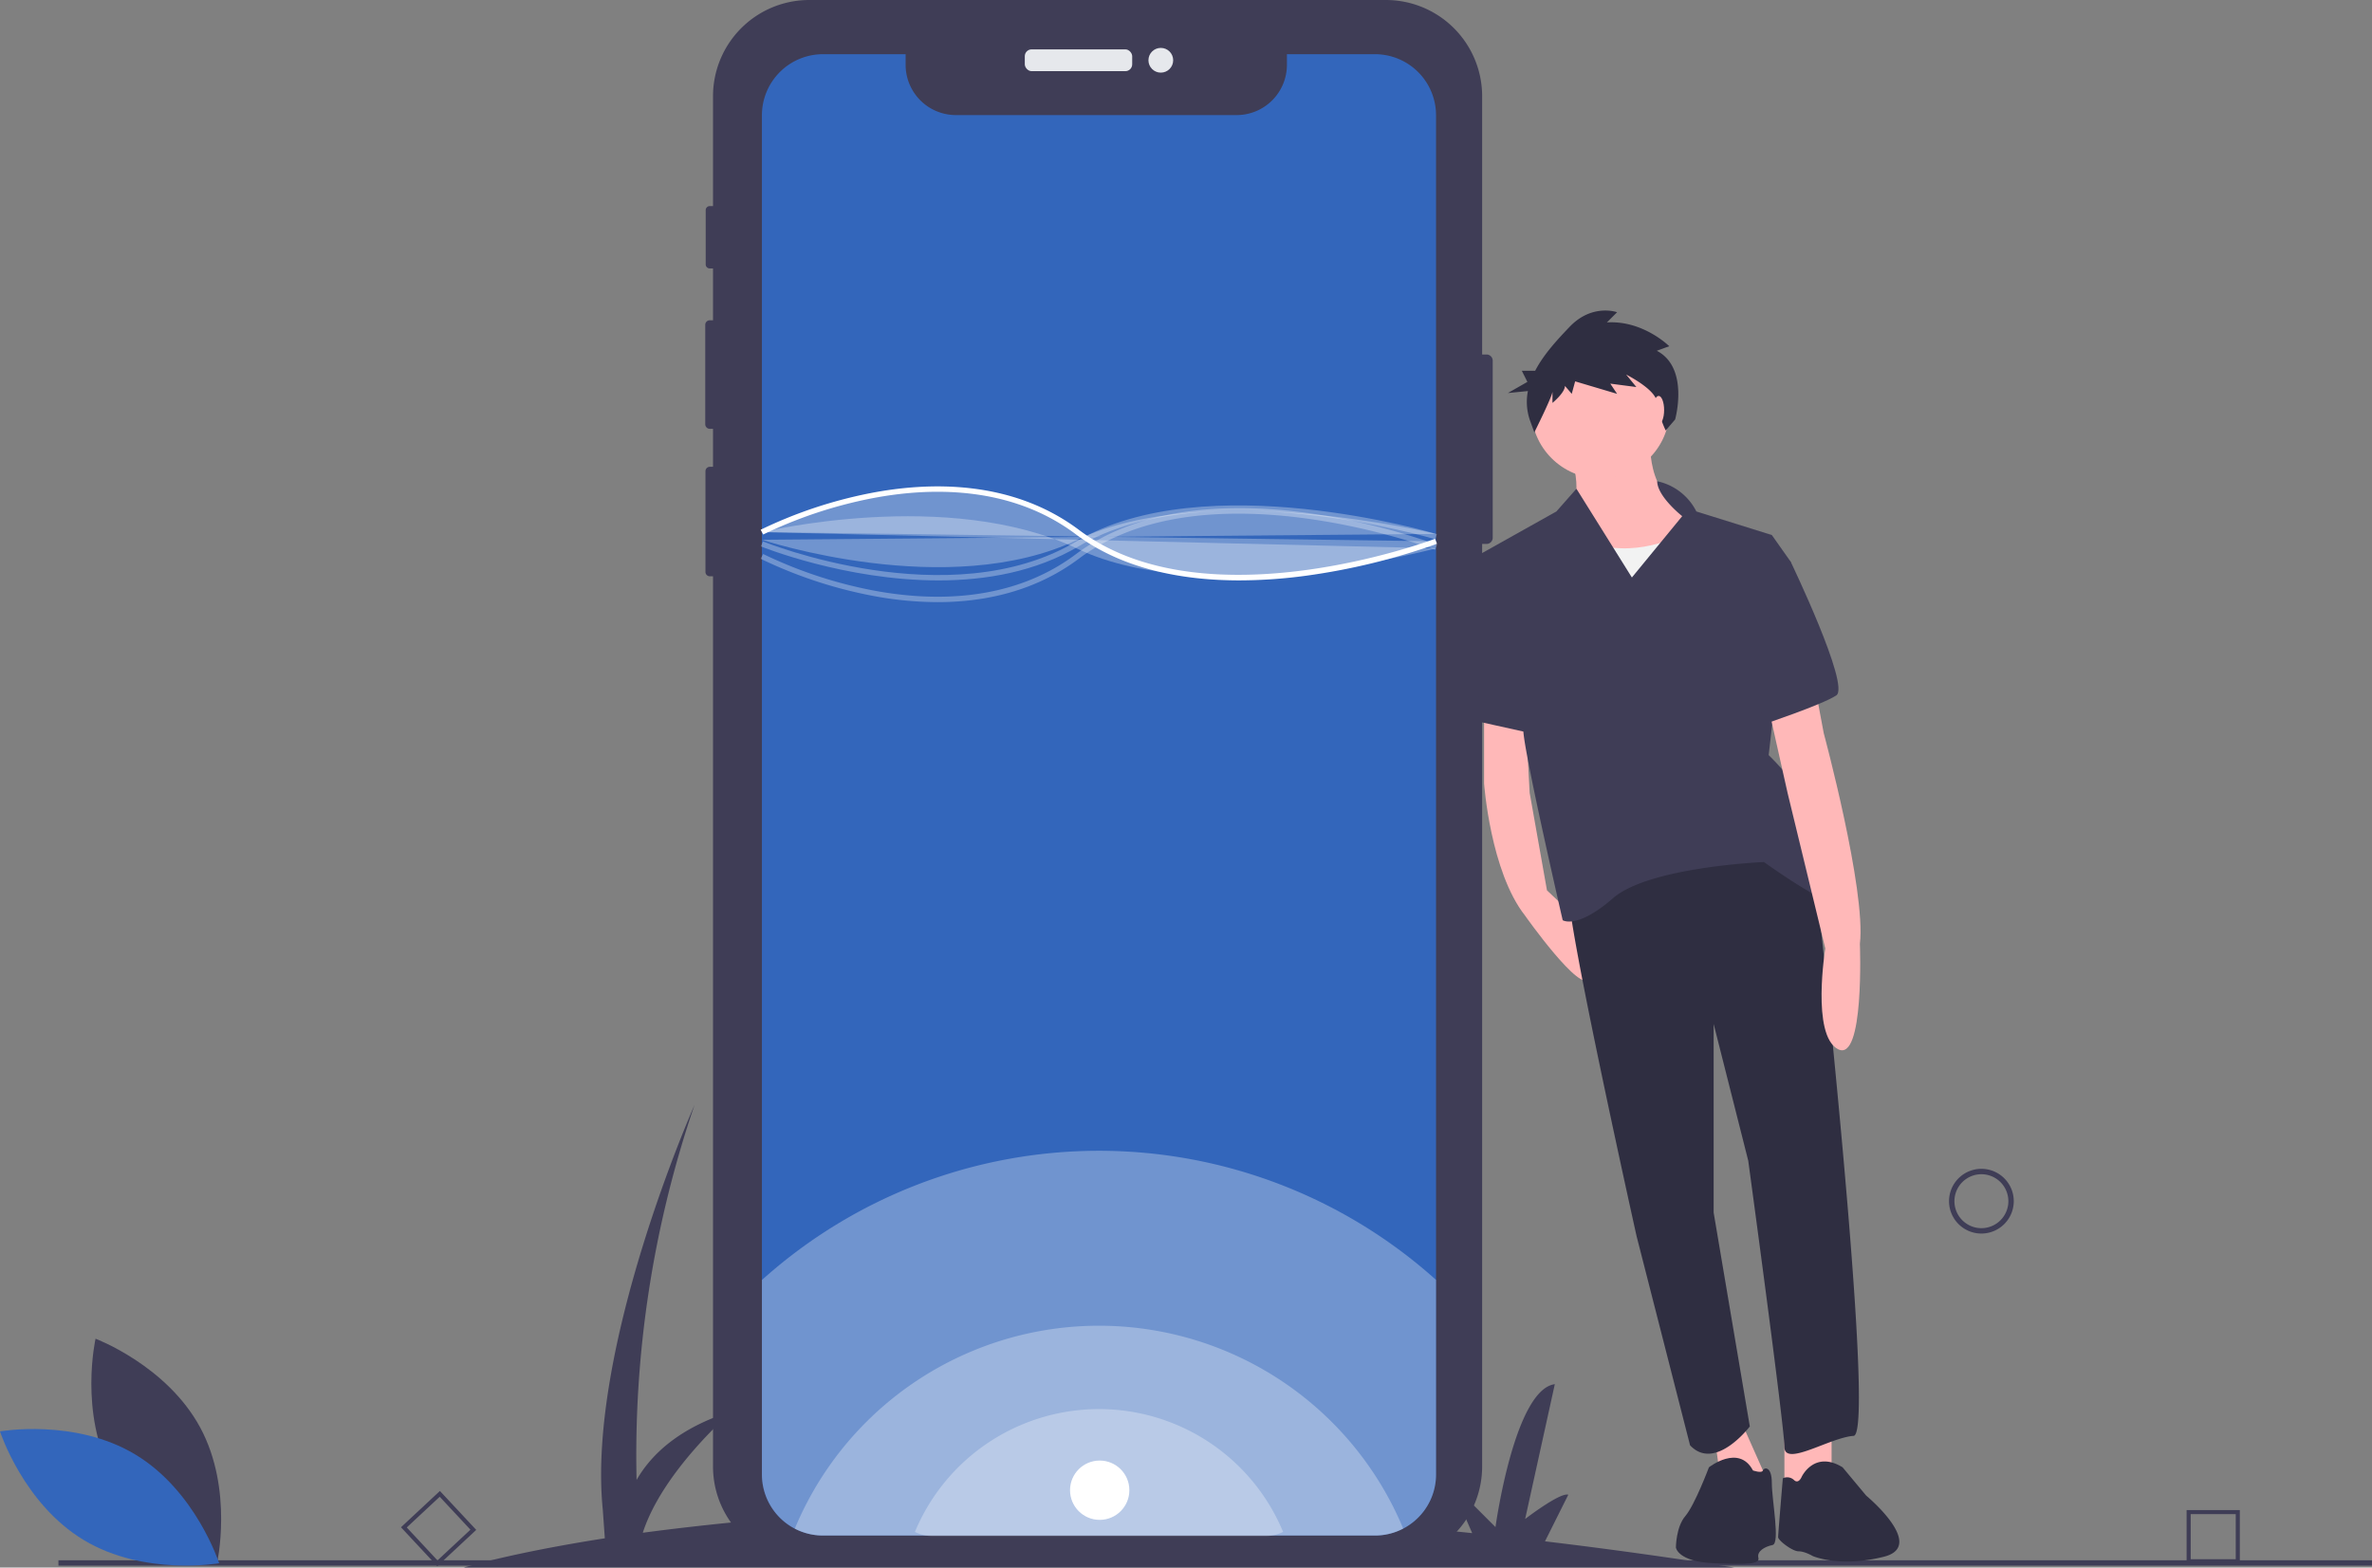 <svg data-name="Layer 1" xmlns="http://www.w3.org/2000/svg" width="879.5" height="581.351" viewBox="0 0 879.5 581.351"><rect x="0" y="0" width="879.5" height="581.351" fill="#808080" stroke="none"/><path d="M643 581.35q-36.476-5.71-70.143-9.714l8.643-17.285c-3-1-16 9-16 9l11-50c-15 2-22 53-22 53l-17-17 8.368 19.247c-68.68-7.217-127.946-9.47-177.765-8.953l7.397-14.794c-3-1-16 9-16 9l11-50c-15 2-22 53-22 53l-17-17 8.863 20.385a997.852 997.852 0 00-102.022 8.216c7.381-22.995 33.159-45.101 33.159-45.101-19.82 6.166-30.132 16.212-35.47 25.524a401.561 401.561 0 0121.47-139.024s-40 90-34 150l.761 10.658C189.461 575.937 172 581.35 172 581.35zm91.672-123.864a12 12 0 1112-12 12.014 12.014 0 01-12 12zm0-22a10 10 0 1010 10 10.011 10.011 0 00-10-10zm95.828 144.29h-19.741v-19.741H830.5zm-18.223-1.518h16.704v-16.704h-16.704zm-650.133 2.598l-13.465-14.436 14.436-13.465 13.465 14.436zm-11.319-14.361l11.394 12.215 12.215-11.394-11.394-12.215z" fill="#3f3d56"/><path fill="#3f3d56" d="M21.672 578.662H879.5v2H21.672z"/><path d="M553.475 133.76v65.68a2.296 2.296 0 01-2.29 2.29h-1.63v342.15a35.702 35.702 0 01-35.7 35.7h-213.79a35.693 35.693 0 01-35.69-35.7V213.73h-1.18a1.618 1.618 0 01-1.62-1.61v-37.38a1.62 1.62 0 011.62-1.62h1.18v-14.08h-1.19a1.696 1.696 0 01-1.69-1.7v-36.87a1.694 1.694 0 011.69-1.69h1.19V99.56h-1.21a1.498 1.498 0 01-1.5-1.5V77.94a1.507 1.507 0 011.5-1.51h1.21V35.69A35.691 35.691 0 01300.065 0h213.79a35.7 35.7 0 0135.7 35.69v95.78h1.63a2.296 2.296 0 012.29 2.29z" fill="#3f3d56"/><rect x="379.979" y="18.307" width="39.823" height="8.086" rx="2.542" fill="#e6e8ec"/><circle cx="430.41" cy="22.35" r="4.587" fill="#e6e8ec"/><path d="M532.46 42.75v504.09a22.58 22.58 0 01-7.96 17.23 22.642 22.642 0 01-14.69 5.41H305.16a22.587 22.587 0 01-10.46-2.55 21.155 21.155 0 01-2.2-1.3 22.668 22.668 0 01-9.99-18.79V42.75a22.649 22.649 0 0122.65-22.65h30.63v3.93a18.65 18.65 0 0018.65 18.65h104.08a18.65 18.65 0 0018.65-18.65V20.1h32.64a22.643 22.643 0 0122.65 22.65z" fill="#36b"/><path d="M532.46 474.68v72.16a22.58 22.58 0 01-7.96 17.23 22.642 22.642 0 01-14.69 5.41H305.16a22.587 22.587 0 01-10.46-2.55 21.155 21.155 0 01-2.2-1.3 22.668 22.668 0 01-9.99-18.79v-72.13a186.97 186.97 0 01249.95-.03z" fill="#fff" opacity=".3"/><path d="M520.29 566.91a22.41 22.41 0 01-10.48 2.57H305.16a22.587 22.587 0 01-10.46-2.55 122.161 122.161 0 01225.59-.02z" fill="#fff" opacity=".3"/><path d="M475.75 568.12a13.56 13.56 0 01-6.342 1.555H345.57a13.668 13.668 0 01-6.33-1.543 73.923 73.923 0 01136.51-.012z" fill="#fff" opacity=".3"/><path d="M459.546 215.25c-20.529 0-43.058-3.909-60.646-17.1-24.487-18.365-54.657-17.385-75.653-13.328a164.863 164.863 0 00-40.275 13.415l-.925-1.773a166.957 166.957 0 0140.768-13.595c21.41-4.144 52.197-5.134 77.285 13.682 47 35.25 131.158 3.59 132.002 3.267l.716 1.867a242.355 242.355 0 01-48.706 11.857 186.202 186.202 0 01-24.566 1.708z" fill="#fff"/><path d="M282.5 197.35s69-16.712 117 6.17 133-.17 133-.17" fill="#fff" opacity=".3"/><path d="M347.641 223.312a131.456 131.456 0 01-24.826-2.48 166.957 166.957 0 01-40.768-13.595l.925-1.773a164.862 164.862 0 0040.275 13.415c20.995 4.056 51.165 5.037 75.653-13.328 25.066-18.8 60.177-18.747 85.212-15.392a242.355 242.355 0 0148.706 11.857l-.716 1.867c-.845-.324-85.001-31.984-132.002 3.267-16.452 12.34-35.357 16.162-52.459 16.162z" fill="#fff" opacity=".3"/><path d="M347.981 215.259c-34.634 0-65.39-12.426-65.852-12.615l.762-1.85c.684.282 69.088 27.9 116.1.064 47.825-28.32 132.906-3.04 133.76-2.782l-.581 1.914c-.845-.256-85.093-25.281-132.16 2.59-16.063 9.51-34.541 12.679-52.029 12.679z" fill="#fff" opacity=".3"/><path d="M282.51 200.18s68.99 22.883 116.99 0 132.96-2.161 132.96-2.161" fill="#fff" opacity=".3"/><path d="M550.27 261.4v29.153s2.331 32.65 15.159 48.976c0 0 20.99 29.736 23.905 23.323l-3.59-21.116-12.153-11.535-6.413-36.15-1.75-32.651zm128.854 263.541v21.573l-17.491 6.414v-25.072l17.491-2.915zm-35.566-2.332l11.661 26.237-16.325 6.997-3.499-25.654 8.163-7.58z" fill="#ffb8b8"/><path d="M672.71 321.455s23.323 210.483 14.577 211.066-25.654 11.661-25.654 4.081-13.41-106.116-13.41-106.116l-12.828-50.726v69.967l13.41 79.296s-12.827 16.908-22.156 6.996l-19.823-77.546s-26.238-117.777-25.072-127.106c0 0 60.055-51.31 90.957-9.912zm-4.664 226.225s4.665-9.912 15.16-3.498l8.746 10.495s22.548 18.674 6.548 22.674c-16.491 4.122-26.372-.264-26.372-.264s-2.915-1.749-5.248-1.749-7.58-4.081-7.58-5.247 1.75-21.828 1.75-21.828a3.677 3.677 0 014.081.583c1.75 1.75 2.915-1.166 2.915-1.166z" fill="#2f2e41"/><path d="M633.646 544.182s11.078-8.746 16.326 1.166c0 0 3.304 1.166 3.692 0s3.304-1.749 3.304 4.665 3.166 22.41.251 22.993-5.83 2.332-5.247 4.664-3.166 2.661-16.577 2.078-13.993-5.83-13.993-5.83 0-7.58 3.498-11.661 8.746-18.075 8.746-18.075z" fill="#2f2e41"/><path d="M612.073 162.28s-2.915 21.574 15.743 29.153-41.397 32.651-47.228 18.075 1.166-19.24 1.166-19.24 5.83-5.831.583-21.574z" fill="#ffb8b8"/><circle cx="593.415" cy="151.785" r="25.654" fill="#ffb8b8"/><path d="M623.151 198.43s-17.492 9.329-34.4 2.332-16.326 23.322-16.326 23.322l8.746 22.74 60.638-5.831-4.081-34.983z" fill="#f2f2f2"/><path d="M614.46 178.48a21.166 21.166 0 0114.522 11.204l27.986 8.746 6.997 9.912-8.163 71.716s15.16 14.576 15.16 22.739 18.657 36.15 9.329 32.651-26.238-15.742-26.238-15.742-42.563 1.749-55.973 13.41-18.658 8.163-18.658 8.163-13.993-60.638-14.576-69.967-16.91-65.302-16.91-65.302l29.154-16.326 7.425-8.425 20.561 32.913 18.658-22.739s-9.218-7.25-9.273-12.953z" fill="#3f3d56"/><path d="M672.71 253.237l3.5 18.658s15.742 58.306 13.41 78.13c0 0 1.749 44.312-8.163 39.064s-4.665-37.315-4.665-37.315L662.8 294.05l-7.58-33.817z" fill="#ffb8b8"/><path d="M658.134 204.844l5.831 3.498s22.156 46.061 16.909 49.56-27.987 11.078-27.987 11.078zm-96.204 1.166l-13.702-.292-3.206 5.539 4.081 56.557 20.99 4.664-8.163-66.468z" fill="#3f3d56"/><path d="M614.306 130.088l4.624-1.681s-9.668-9.669-23.12-8.828l3.783-3.783s-9.248-3.363-17.655 5.465c-4.42 4.64-9.534 10.095-12.721 16.24h-4.952l2.066 4.133-7.233 4.134 7.424-.743a20.859 20.859 0 00.703 10.706l1.681 4.624s6.726-13.452 6.726-15.133v4.203s4.624-3.783 4.624-6.305l2.522 2.942 1.261-4.624 15.554 4.624-2.522-3.783 9.668 1.261-3.783-4.624s10.93 5.465 11.35 10.09 3.306 10.65 3.306 10.65l3.498-4.08s5.387-19.182-6.804-25.488z" fill="#2f2e41"/><ellipse cx="614.988" cy="152.077" rx="2.041" ry="5.247" fill="#ffb8b8"/><path d="M41.634 547.016c12.428 23.05 38.806 32.944 38.806 32.944s6.227-27.476-6.201-50.525-38.806-32.943-38.806-32.943-6.227 27.475 6.201 50.524z" fill="#3f3d56"/><path d="M50.177 539.433c22.438 13.5 31.08 40.314 31.08 40.314s-27.738 4.927-50.177-8.573S0 530.861 0 530.861s27.738-4.927 50.177 8.572z" fill="#36b"/><path d="M282.51 197.35s68.99-36 116.99 0 132.96 3.402 132.96 3.402" fill="#fff" opacity=".3"/><circle cx="407.75" cy="552.675" r="11" fill="#fff"/></svg>
